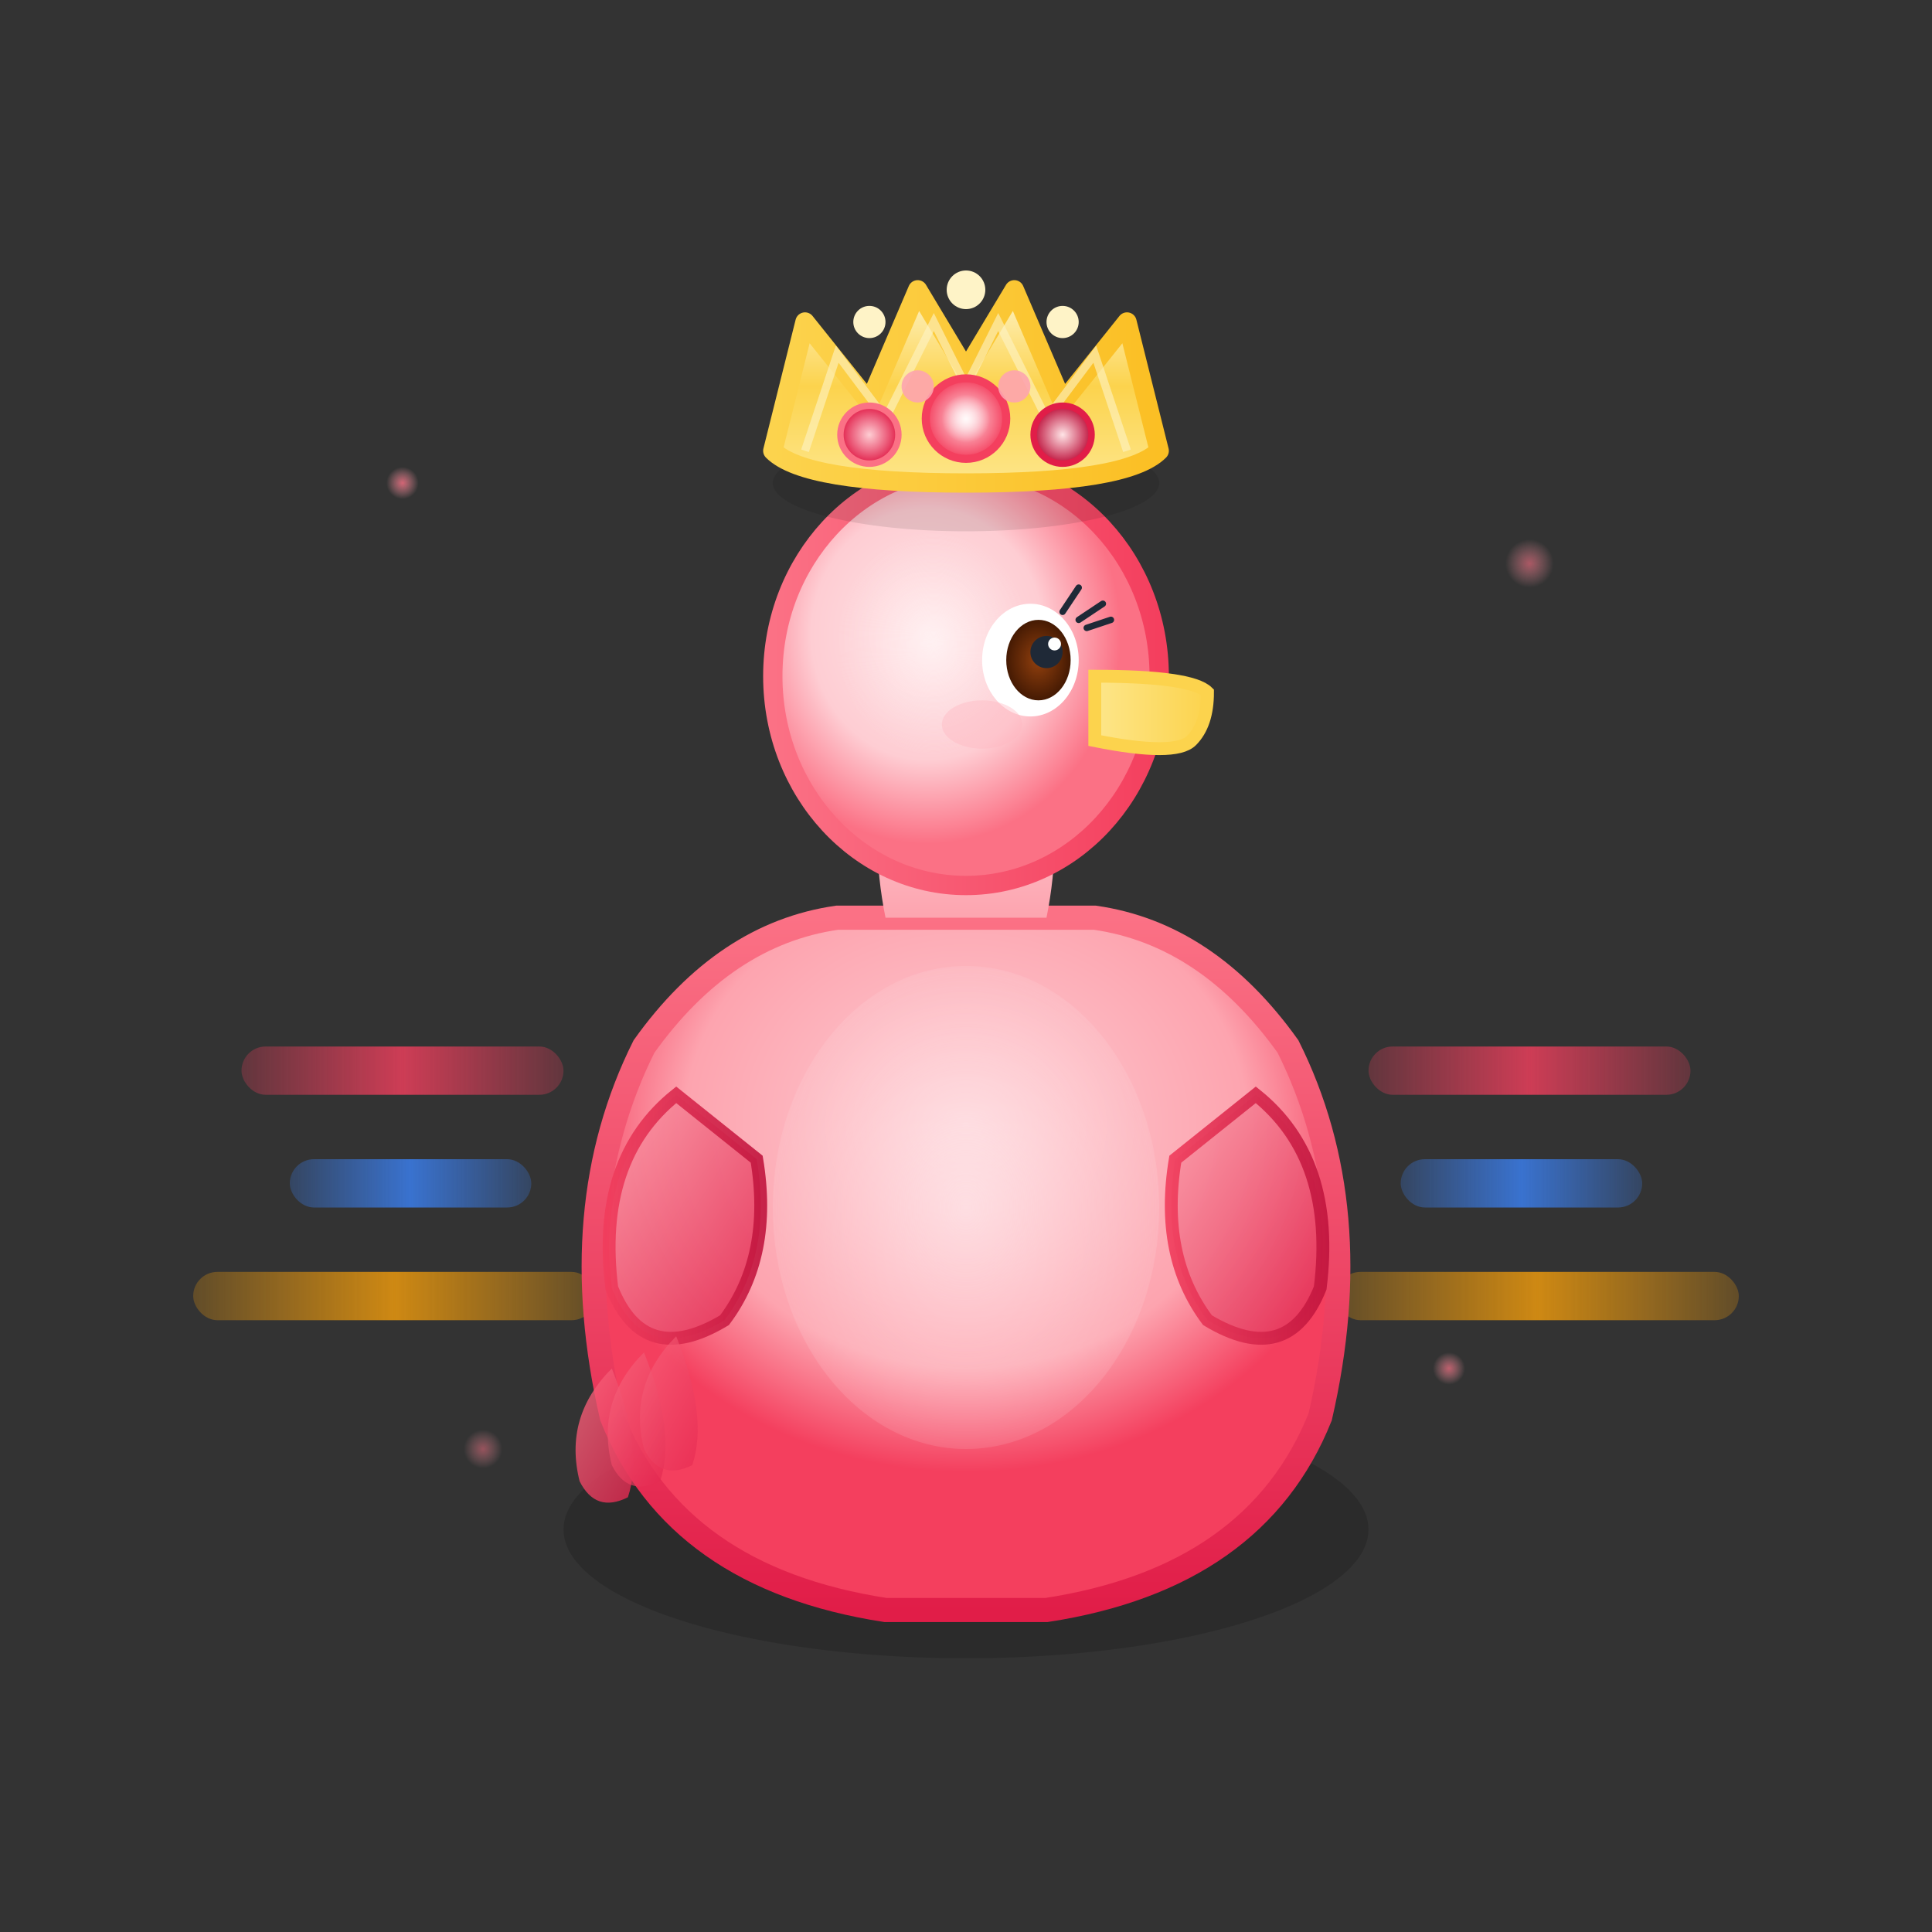 <svg viewBox="0 0 120 120" fill="none" xmlns="http://www.w3.org/2000/svg">
  
  <rect x="0" y="0" width="120" height="120" fill="#333333" stroke="none"/>
  
  <!-- Decorative sparkles -->
  <g id="sparkles">
    <circle cx="25" cy="30" r="1" fill="url(#sparkleGradient)" opacity="0.8">
      <animate attributeName="opacity" values="0.8;0.3;0.8" dur="3s" repeatCount="indefinite"/>
    </circle>
    <circle cx="95" cy="35" r="1.5" fill="url(#sparkleGradient)" opacity="0.6">
      <animate attributeName="opacity" values="0.6;1;0.6" dur="2.5s" repeatCount="indefinite"/>
    </circle>
    <circle cx="90" cy="85" r="1" fill="url(#sparkleGradient)" opacity="0.7">
      <animate attributeName="opacity" values="0.7;0.4;0.7" dur="2s" repeatCount="indefinite"/>
    </circle>
    <circle cx="30" cy="90" r="1.2" fill="url(#sparkleGradient)" opacity="0.5">
      <animate attributeName="opacity" values="0.5;0.9;0.5" dur="2.8s" repeatCount="indefinite"/>
    </circle>
  </g>
  
  <!-- Queue lines flowing (messages being managed) -->
  <g id="queue-lines">
    <!-- Left side queues -->
    <g opacity="0.8">
      <rect x="15" y="65" width="20" height="3" rx="1.5" fill="url(#queueGradient1)">
        <animate attributeName="x" values="15;20;15" dur="4s" repeatCount="indefinite"/>
      </rect>
      <rect x="18" y="72" width="15" height="3" rx="1.5" fill="url(#queueGradient2)">
        <animate attributeName="x" values="18;23;18" dur="3.5s" repeatCount="indefinite"/>
      </rect>
      <rect x="12" y="79" width="25" height="3" rx="1.5" fill="url(#queueGradient3)">
        <animate attributeName="x" values="12;17;12" dur="4.5s" repeatCount="indefinite"/>
      </rect>
    </g>
    
    <!-- Right side queues -->
    <g opacity="0.8">
      <rect x="85" y="65" width="20" height="3" rx="1.5" fill="url(#queueGradient1)">
        <animate attributeName="x" values="85;80;85" dur="4s" repeatCount="indefinite"/>
      </rect>
      <rect x="87" y="72" width="15" height="3" rx="1.5" fill="url(#queueGradient2)">
        <animate attributeName="x" values="87;82;87" dur="3.5s" repeatCount="indefinite"/>
      </rect>
      <rect x="83" y="79" width="25" height="3" rx="1.5" fill="url(#queueGradient3)">
        <animate attributeName="x" values="83;78;83" dur="4.5s" repeatCount="indefinite"/>
      </rect>
    </g>
  </g>
  
  <!-- Main duck with crown -->
  <g id="queen-duck" transform="translate(60, 60)">
    <!-- Shadow -->
    <ellipse cx="0" cy="35" rx="25" ry="8" fill="#000000" opacity="0.15"/>
    
    <!-- Body with elegant curves -->
    <path d="M -20 5 Q -25 15 -22 28 Q -18 38 -5 40 L 5 40 Q 18 38 22 28 Q 25 15 20 5 Q 15 -2 8 -3 L -8 -3 Q -15 -2 -20 5 Z" 
          fill="url(#bodyGradient)" stroke="url(#bodyStroke)" stroke-width="1.5"/>
    
    <!-- Chest highlight -->
    <ellipse cx="0" cy="15" rx="12" ry="15" fill="url(#chestHighlight)" opacity="0.6"/>
    
    <!-- Wing detail left -->
    <path d="M -18 8 Q -23 12 -22 20 Q -20 25 -15 22 Q -12 18 -13 12 Z" 
          fill="url(#wingGradient)" stroke="url(#wingStroke)" stroke-width="0.8" opacity="0.9"/>
    
    <!-- Wing detail right -->
    <path d="M 18 8 Q 23 12 22 20 Q 20 25 15 22 Q 12 18 13 12 Z" 
          fill="url(#wingGradient)" stroke="url(#wingStroke)" stroke-width="0.8" opacity="0.9"/>
    
    <!-- Neck -->
    <path d="M -5 -3 Q -6 -8 -5 -12 L 5 -12 Q 6 -8 5 -3" 
          fill="url(#neckGradient)" stroke="none"/>
    
    <!-- Head with better proportions -->
    <ellipse cx="0" cy="-18" rx="12" ry="13" fill="url(#headGradient)" stroke="url(#headStroke)" stroke-width="1.2"/>
    
    <!-- Head highlight -->
    <ellipse cx="-2" cy="-20" rx="6" ry="7" fill="url(#headHighlight)" opacity="0.5"/>
    
    <!-- Beak with royal touch -->
    <path d="M 8 -18 Q 14 -18 15 -17 Q 15 -15 14 -14 Q 13 -13 8 -14 Z" 
          fill="url(#beakGradient)" stroke="#FCD34D" stroke-width="0.8"/>
    
    <!-- Eye with elegant details -->
    <ellipse cx="4" cy="-19" rx="3" ry="3.5" fill="white"/>
    <ellipse cx="4.5" cy="-19" rx="2" ry="2.5" fill="url(#eyeGradient)"/>
    <circle cx="5" cy="-19.5" r="1" fill="#1F2937"/>
    <circle cx="5.5" cy="-20" r="0.4" fill="white"/>
    
    <!-- Eyelashes for feminine touch -->
    <path d="M 6 -22 L 7 -23.5 M 7 -21.5 L 8.5 -22.5 M 7.5 -21 L 9 -21.5" 
          stroke="#1F2937" stroke-width="0.4" fill="none" stroke-linecap="round"/>
    
    <!-- Cheek blush -->
    <ellipse cx="1" cy="-15" rx="2.5" ry="1.5" fill="#FFB6C1" opacity="0.4"/>
    
    <!-- Crown -->
    <g id="crown" transform="translate(0, -32)">
      <ellipse cx="0" cy="2" rx="12" ry="3" fill="#000000" opacity="0.1"/>
      <path d="M -12 0 L -10 -8 L -6 -3 L -3 -10 L 0 -5 L 3 -10 L 6 -3 L 10 -8 L 12 0 Q 10 2 0 2 Q -10 2 -12 0 Z" 
            fill="url(#crownGradient)" stroke="url(#crownStroke)" stroke-width="1.2" stroke-linejoin="round"/>
      <path d="M -10 0 L -8 -6 L -5 -2 L -2 -8 L 0 -4 L 2 -8 L 5 -2 L 8 -6 L 10 0" 
            fill="none" stroke="#FEF3C7" stroke-width="0.5" opacity="0.6"/>
      <circle cx="0" cy="-2" r="2.5" fill="url(#centerJewelGradient)" stroke="#f43f5e" stroke-width="0.5"/>
      <circle cx="0" cy="-2" r="1.5" fill="url(#jewelSparkle)" opacity="0.8"/>
      <circle cx="-6" cy="-1" r="1.8" fill="url(#leftJewelGradient)" stroke="#fb7185" stroke-width="0.4"/>
      <circle cx="6" cy="-1" r="1.8" fill="url(#rightJewelGradient)" stroke="#e11d48" stroke-width="0.4"/>
      <circle cx="-3" cy="-4" r="1" fill="#fda4af" opacity="0.9"/>
      <circle cx="3" cy="-4" r="1" fill="#fda4af" opacity="0.9"/>
      <circle cx="0" cy="-10" r="1.2" fill="#FEF3C7"/>
      <circle cx="-6" cy="-8" r="1" fill="#FEF3C7"/>
      <circle cx="6" cy="-8" r="1" fill="#FEF3C7"/>
    </g>
    
    <!-- Tail feathers -->
    <g id="tail" transform="translate(-22, 25)">
      <path d="M 0 0 Q -3 3 -2 7 Q -1 9 1 8 Q 2 5 0 0" fill="url(#tailGradient)" opacity="0.8"/>
      <path d="M 2 -1 Q -1 2 0 6 Q 1 8 3 7 Q 4 4 2 -1" fill="url(#tailGradient)" opacity="0.7"/>
      <path d="M 4 -2 Q 1 1 2 5 Q 3 7 5 6 Q 6 3 4 -2" fill="url(#tailGradient)" opacity="0.6"/>
    </g>
  </g>
  
  <defs>
    <radialGradient id="sparkleGradient">
      <stop offset="0%" style="stop-color:#fb7185;stop-opacity:1" />
      <stop offset="100%" style="stop-color:#fda4af;stop-opacity:0" />
    </radialGradient>
    
    <linearGradient id="queueGradient1" x1="0%" y1="0%" x2="100%" y2="0%">
      <stop offset="0%" style="stop-color:#f43f5e;stop-opacity:0.3" />
      <stop offset="50%" style="stop-color:#f43f5e;stop-opacity:1" />
      <stop offset="100%" style="stop-color:#f43f5e;stop-opacity:0.3" />
    </linearGradient>
    
    <linearGradient id="queueGradient2" x1="0%" y1="0%" x2="100%" y2="0%">
      <stop offset="0%" style="stop-color:#3B82F6;stop-opacity:0.3" />
      <stop offset="50%" style="stop-color:#3B82F6;stop-opacity:1" />
      <stop offset="100%" style="stop-color:#3B82F6;stop-opacity:0.3" />
    </linearGradient>
    
    <linearGradient id="queueGradient3" x1="0%" y1="0%" x2="100%" y2="0%">
      <stop offset="0%" style="stop-color:#F59E0B;stop-opacity:0.3" />
      <stop offset="50%" style="stop-color:#F59E0B;stop-opacity:1" />
      <stop offset="100%" style="stop-color:#F59E0B;stop-opacity:0.3" />
    </linearGradient>
    
    <radialGradient id="bodyGradient" cx="50%" cy="30%">
      <stop offset="0%" style="stop-color:#fecdd3;stop-opacity:1" />
      <stop offset="70%" style="stop-color:#fda4af;stop-opacity:1" />
      <stop offset="100%" style="stop-color:#f43f5e;stop-opacity:1" />
    </radialGradient>
    
    <linearGradient id="bodyStroke" x1="0%" y1="0%" x2="0%" y2="100%">
      <stop offset="0%" style="stop-color:#fb7185;stop-opacity:1" />
      <stop offset="100%" style="stop-color:#e11d48;stop-opacity:1" />
    </linearGradient>
    
    <radialGradient id="chestHighlight">
      <stop offset="0%" style="stop-color:#FFFFFF;stop-opacity:0.8" />
      <stop offset="100%" style="stop-color:#fff1f2;stop-opacity:0.2" />
    </radialGradient>
    
    <linearGradient id="wingGradient" x1="0%" y1="0%" x2="100%" y2="100%">
      <stop offset="0%" style="stop-color:#fda4af;stop-opacity:1" />
      <stop offset="100%" style="stop-color:#e11d48;stop-opacity:1" />
    </linearGradient>
    
    <linearGradient id="wingStroke">
      <stop offset="0%" style="stop-color:#f43f5e;stop-opacity:1" />
      <stop offset="100%" style="stop-color:#be123c;stop-opacity:1" />
    </linearGradient>
    
    <linearGradient id="neckGradient" x1="0%" y1="100%" x2="0%" y2="0%">
      <stop offset="0%" style="stop-color:#fda4af;stop-opacity:1" />
      <stop offset="100%" style="stop-color:#fecdd3;stop-opacity:1" />
    </linearGradient>
    
    <radialGradient id="headGradient" cx="40%" cy="40%">
      <stop offset="0%" style="stop-color:#ffe4e6;stop-opacity:1" />
      <stop offset="60%" style="stop-color:#fecdd3;stop-opacity:1" />
      <stop offset="100%" style="stop-color:#fb7185;stop-opacity:1" />
    </radialGradient>
    
    <linearGradient id="headStroke">
      <stop offset="0%" style="stop-color:#fb7185;stop-opacity:1" />
      <stop offset="100%" style="stop-color:#f43f5e;stop-opacity:1" />
    </linearGradient>
    
    <radialGradient id="headHighlight">
      <stop offset="0%" style="stop-color:#FFFFFF;stop-opacity:1" />
      <stop offset="100%" style="stop-color:#fff1f2;stop-opacity:0" />
    </radialGradient>
    
    <linearGradient id="beakGradient" x1="0%" y1="0%" x2="100%" y2="0%">
      <stop offset="0%" style="stop-color:#FDE68A;stop-opacity:1" />
      <stop offset="100%" style="stop-color:#FCD34D;stop-opacity:1" />
    </linearGradient>
    
    <radialGradient id="eyeGradient">
      <stop offset="0%" style="stop-color:#92400E;stop-opacity:1" />
      <stop offset="100%" style="stop-color:#451A03;stop-opacity:1" />
    </radialGradient>
    
    <linearGradient id="crownGradient" x1="0%" y1="100%" x2="0%" y2="0%">
      <stop offset="0%" style="stop-color:#FDE68A;stop-opacity:1" />
      <stop offset="50%" style="stop-color:#FCD34D;stop-opacity:1" />
      <stop offset="100%" style="stop-color:#FEF3C7;stop-opacity:1" />
    </linearGradient>
    
    <linearGradient id="crownStroke">
      <stop offset="0%" style="stop-color:#FCD34D;stop-opacity:1" />
      <stop offset="100%" style="stop-color:#FBBF24;stop-opacity:1" />
    </linearGradient>
    
    <radialGradient id="centerJewelGradient">
      <stop offset="0%" style="stop-color:#ffe4e6;stop-opacity:1" />
      <stop offset="100%" style="stop-color:#f43f5e;stop-opacity:1" />
    </radialGradient>
    
    <radialGradient id="leftJewelGradient">
      <stop offset="0%" style="stop-color:#fecdd3;stop-opacity:1" />
      <stop offset="100%" style="stop-color:#e11d48;stop-opacity:1" />
    </radialGradient>
    
    <radialGradient id="rightJewelGradient">
      <stop offset="0%" style="stop-color:#ffe4e6;stop-opacity:1" />
      <stop offset="100%" style="stop-color:#be123c;stop-opacity:1" />
    </radialGradient>
    
    <radialGradient id="jewelSparkle">
      <stop offset="0%" style="stop-color:#FFFFFF;stop-opacity:1" />
      <stop offset="100%" style="stop-color:#FFFFFF;stop-opacity:0" />
    </radialGradient>
    
    <linearGradient id="tailGradient" x1="0%" y1="0%" x2="100%" y2="100%">
      <stop offset="0%" style="stop-color:#fb7185;stop-opacity:1" />
      <stop offset="100%" style="stop-color:#e11d48;stop-opacity:1" />
    </linearGradient>
  </defs>
</svg>

